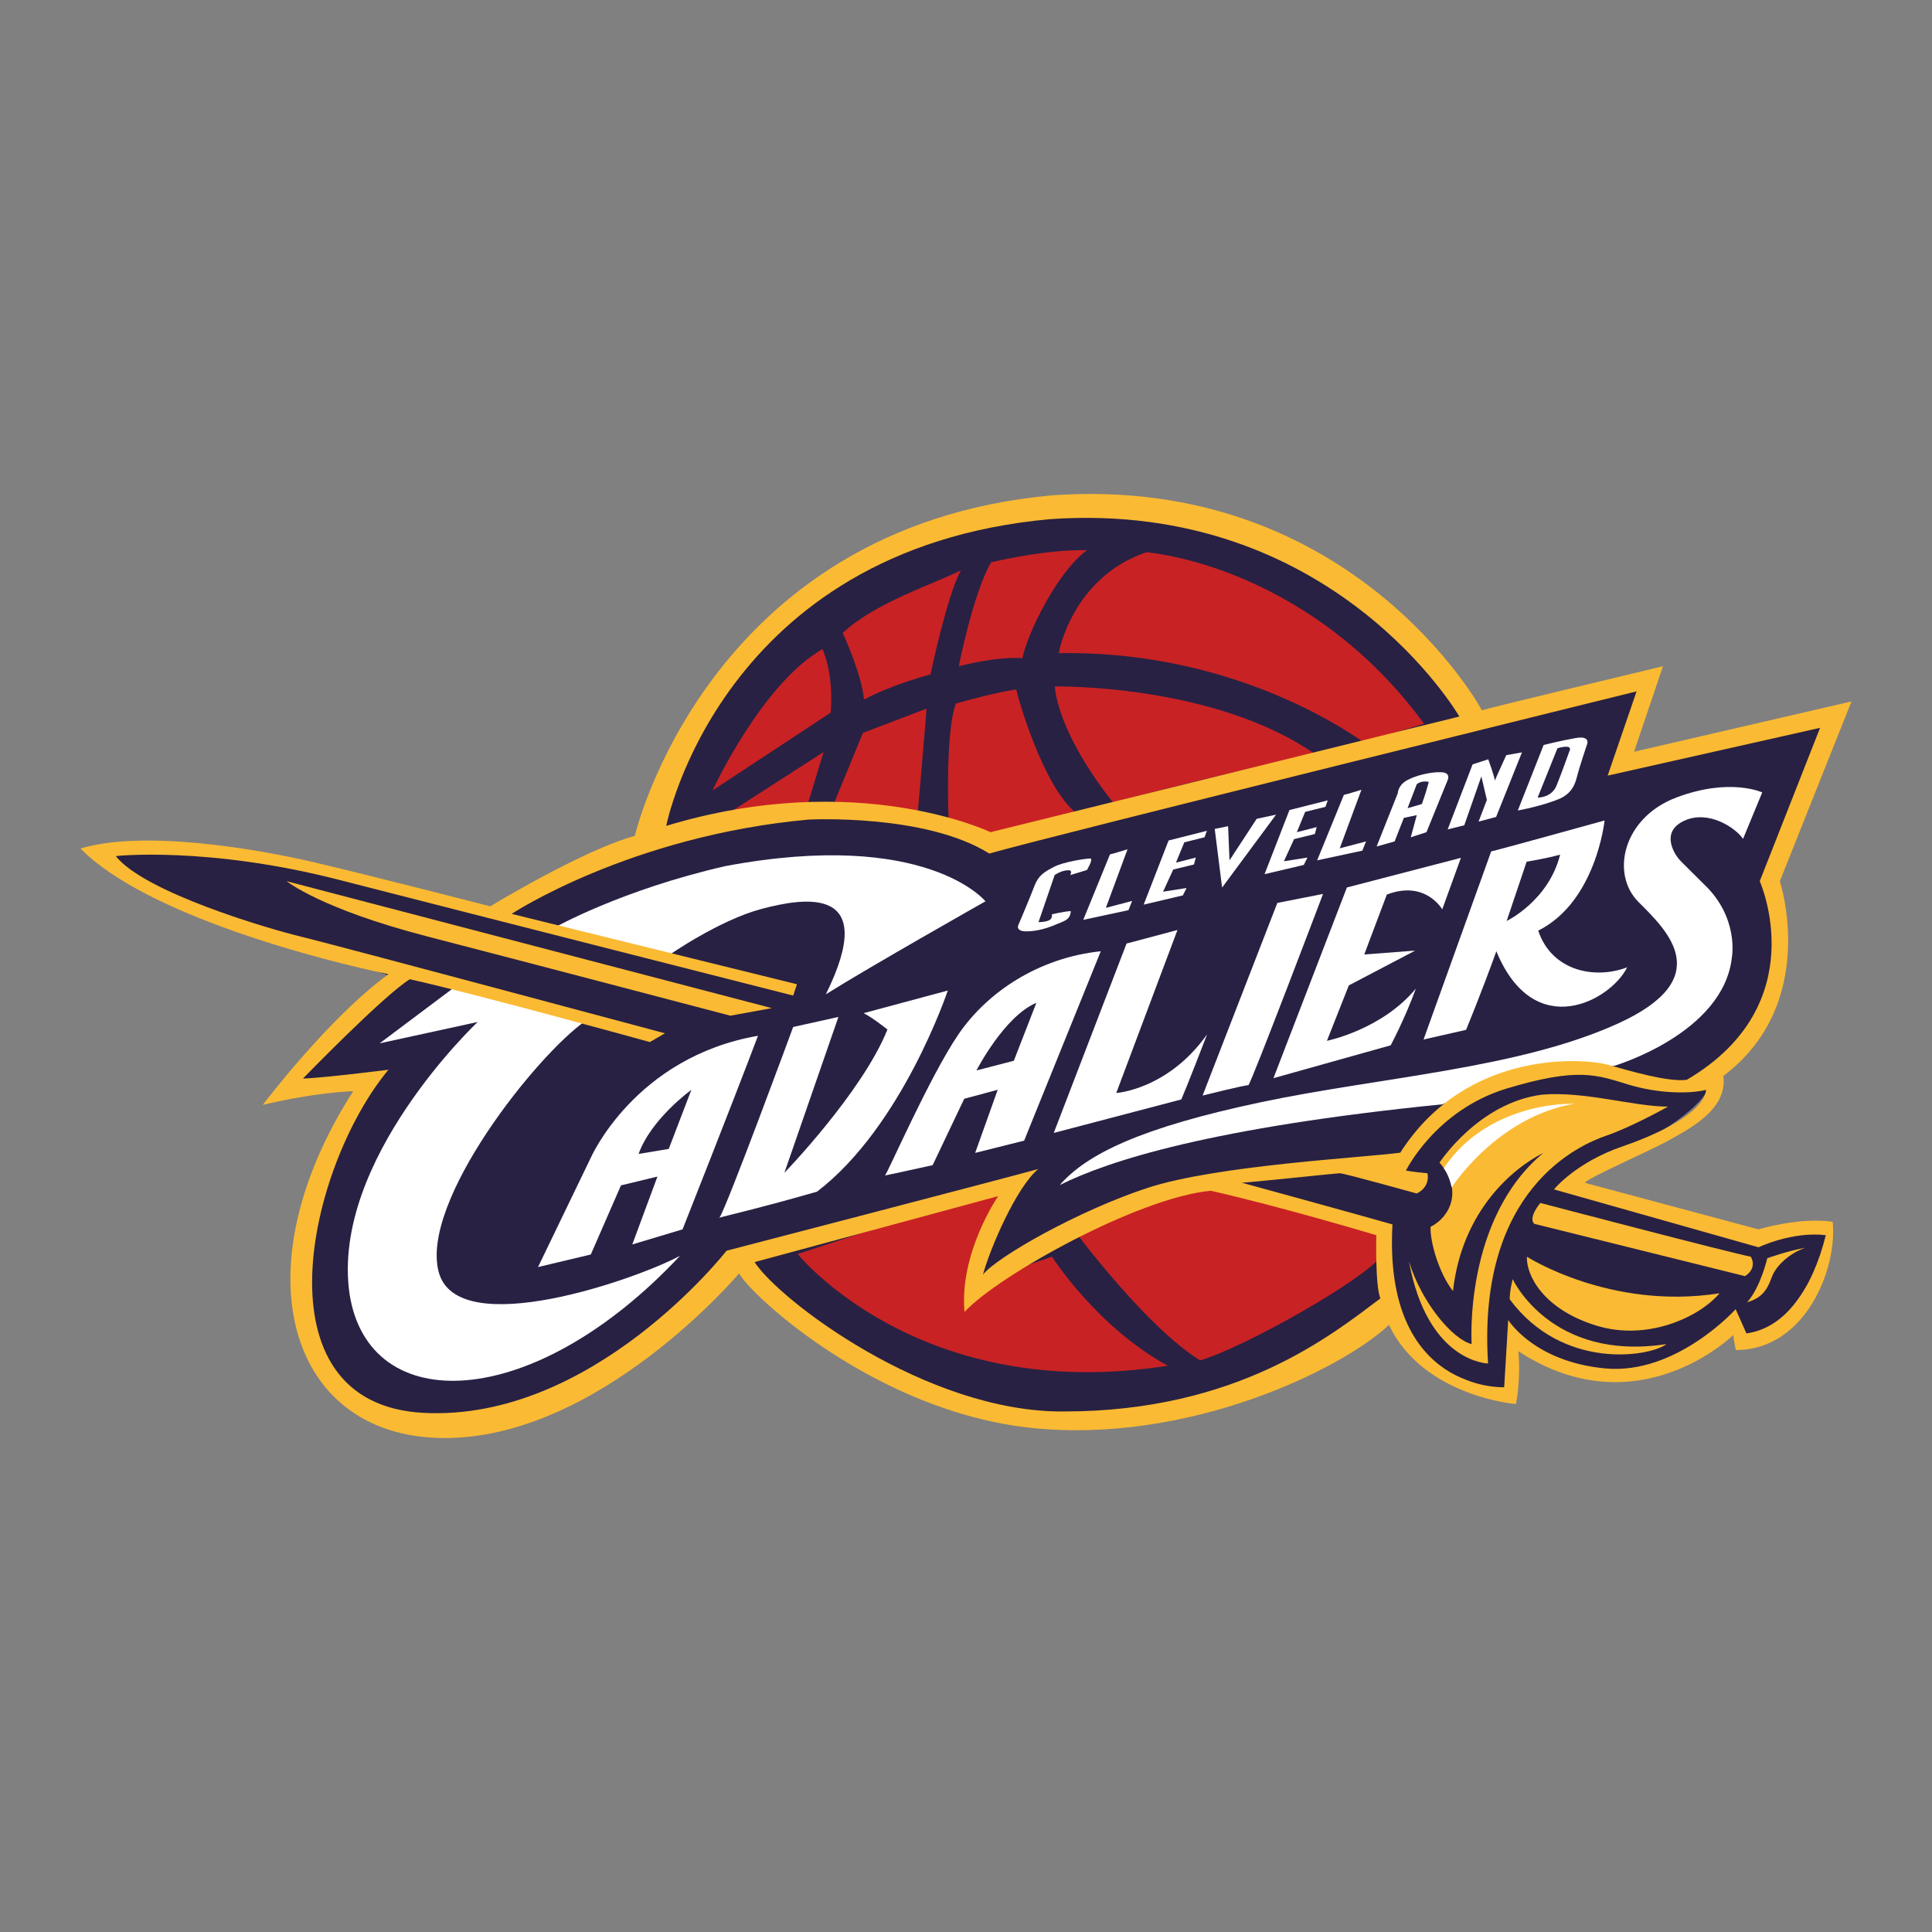 <?xml version="1.0" encoding="utf-8"?>
<!-- Designed by Vexels.com - 2016 All Rights Reserved - https://vexels.com/terms-and-conditions/  -->

<svg version="1.1" id="Layer_1" xmlns="http://www.w3.org/2000/svg" xmlns:xlink="http://www.w3.org/1999/xlink" x="0px" y="0px"
	 width="1200px" height="1200px" viewBox="0 0 1200 1200" enable-background="new 0 0 1200 1200" xml:space="preserve">
<rect x="0" y="0" width="1200" height="1200" fill="#808080" stroke="none"/>
<g>
	<path fill="#282143" d="M405.503,510.829c0,0,28.081-68.53,51.669-98.853c23.589-30.337,86.499-83.128,177.496-93.241
		c90.991-10.112,223.377,26.899,285.811,122.409c15.242,3.397,101.747-20.185,101.747-20.185l-13.477,52.791l134.804-29.209
		l-44.934,102.224c0,0,25.838,79.77-37.079,121.334c5.613,13.483-28.081,35.95-56.162,48.292
		c-28.088,12.368-29.209,20.225-29.209,20.225l113.451,31.465c0,0,39.335-10.112,47.19-4.499
		c-6.741,31.451-34.822,69.658-55.047,69.658c-5.613-11.24-5.613-11.24-5.613-11.24s-62.91,62.903-135.933,10.112
		c-5.613,23.595-3.364,33.694-3.364,33.694s-71.894-17.969-77.521-52.791c-37.072,30.324-149.402,89.87-241.521,65.146
		c-57.289-14.597-131.44-68.516-158.392-93.226c-22.467,24.71-110.095,99.968-176.368,97.725
		c-66.288-2.242-147.166-43.806-53.926-211.204c-47.184,3.384-47.184,3.384-47.184,3.384l64.031-67.402
		c0,0-104.467-35.95-125.813-43.82c-21.345-7.856-51.676-30.324-51.676-30.324s39.322-17.982,104.474-1.128
		c65.159,16.854,138.175,34.823,138.175,34.823l92.118-46.05L405.503,510.829z"/>
	<path fill="#FBBA33" d="M178.036,547.33c0,0,21.078,17.177,87.439,34.339c66.361,17.176,188.146,49.192,188.146,49.192
		l25.764-4.687L178.036,547.33z"/>
	<g>
		<path fill="#FFFFFF" d="M415.366,593.38c0,0,31.23-21.85,57.774-28.873c26.543-7.037,73.384-14.839,39.811,53.073
			c27.329-17.163,99.156-57.76,99.156-57.76s-36.696-45.284-161.609-21.863c-64.797,14.826-106.173,38.247-106.173,38.247
			L415.366,593.38z"/>
		<g>
			<path fill="#FFFFFF" d="M285.766,610.555l-49.957,37.482l60.888-13.268c0,0-91.339,85.867-79.629,168.633
				c11.717,77.286,113.981,74.157,205.328-23.434c-25.764,14.06-138.188,53.878-149.899,10.153
				c-11.71-43.713,60.902-135.059,91.347-156.143C346.668,626.953,285.766,610.555,285.766,610.555z"/>
			<g>
				<path fill="#FFFFFF" d="M366.96,719.078l-32.781,67.913l32.781-7.803l18.741-42.933l22.648-5.466l-15.618,42.154l31.224-9.374
					c0,0,31.23-78.844,46.842-120.219C394.289,656.618,366.96,719.078,366.96,719.078z M415.373,713.612l-18.741,3.129
					c7.81-21.863,32.788-39.818,32.788-39.818L415.373,713.612z"/>
				<path fill="#FFFFFF" d="M446.596,756.546c0.054,0,0.135-0.081,0.235-0.201C446.402,756.479,446.314,756.546,446.596,756.546z"/>
				<path fill="#FFFFFF" d="M536.372,629.303c0,0,3.908,1.558,14.839,10.139c-15.618,39.039-64.018,89.01-64.018,89.01
					l33.567-96.813l-28.102,6.245c0,0-41.712,113.21-45.827,118.461c3.142-1.021,24.945-5.896,60.661-16.196
					c53.086-40.584,81.187-124.906,81.187-124.906L536.372,629.303z"/>
				<path fill="#FFFFFF" d="M595.286,642.464c-17.995,26.402-44.411,87.223-45.606,87.626c-1.202,0.403,29.605-6.392,29.605-6.392
					l19.613-41.228l20.802-5.6l-14.007,39.214l30.417-7.601l47.608-117.641C645.311,594.843,613.295,616.049,595.286,642.464z
					 M629.706,658.861l-23.206,6.016c0,0,17.203-33.614,37.213-42.02L629.706,658.861z"/>
				<path fill="#FFFFFF" d="M749.744,642.464c-24.408,34.406-56.41,36.407-56.41,36.407l38.012-101.231l-31.619,8.407
					L654.51,703.688l79.233-20.815C733.743,682.873,738.544,671.673,749.744,642.464z"/>
				<path fill="#FFFFFF" d="M775.354,674.063c1.202,0.402,46.419-118.836,46.419-118.836l-28.403,5.6l-46.425,119.642
					C746.945,680.469,774.152,673.674,775.354,674.063z"/>
				<path fill="#FFFFFF" d="M863.78,649.259c0,0,8.809-16.397,15.618-35.212c-21.218,25.61-55.228,32.419-55.228,32.419
					l13.611-34.42l41.214-21.608l-31.612,2.404c0,0,5.204-14.007,14.007-37.213c24.005-9.198,34.406,9.199,34.406,9.199
					l11.61-32.015l-70.82,18.411l-45.62,118.447L863.78,649.259z"/>
				<path fill="#FFFFFF" d="M910.608,639.657c0,0,9.602-23.219,18.801-48.816c23.609,57.21,71.229,30.404,81.234,9.992
					c-20.009,7.614-46.815,2.404-55.221-22.803c36.011-17.995,41.214-68.423,41.214-68.423s-69.228,19.204-70.43,19.204
					L884.192,645.66L910.608,639.657z M948.217,535.217c0,0,12.409-2.001,20.809-4.405c-7.211,28.806-33.211,41.214-33.211,41.214
					L948.217,535.217z"/>
				<path fill="#FFFFFF" d="M1041.263,495.331c-33.225,12.53-41.087,47.419-23.528,64.958c17.552,17.552,49.232,47.245-12.832,75.46
					c-62.064,28.215-147.945,33.224-221.914,48.896c-73.983,15.672-107.838,31.975-124.759,51.408
					c30.096-15.055,94.033-35.736,237.592-50.145c39.496-16.935,55.793-21.944,60.809-21.944c5.016,0,45.767-1.88,45.767-1.88
					s68.329-20.064,73.338-67.711c0,0,4.472-24.508-17.35-45.136c-14.947-14.947-14.645-14.356-16.437-16.747
					c-1.8-2.39-10.77-15.847,4.183-22.723c14.94-6.876,31.753,4.284,36.507,11.267l11.912-28.846
					C1094.55,492.189,1074.487,482.789,1041.263,495.331z"/>
			</g>
		</g>
	</g>
	<path fill="#FBBA33" d="M894.117,722.127c0,0,24.119-37.105,63.534-42.195c26.442-2.323,57.041,7.413,78.374,7.413
		c0,0-22.252,12.53-38.488,18.09c-16.236,5.573-80.227,32.928-73.271,141.451c0,0-37.575-0.47-49.165-63.534
		c7.897,25.972,27.369,48.695,38.959,51.475c0,0-5.103-77.447,44.518-118.716c-18.546,9.266-50.542,35.695-56.108,85.787
		c-8.816-11.133-14.383-31.076-13.913-39.885C900.603,755.982,908.956,739.29,894.117,722.127z"/>
	<path fill="#FFFFFF" d="M901.644,737.571c0,0,27.718-43.726,76.42-52.079c-28.296,0-62.299,11.375-81.315,40.127
		C900.281,730.238,901.644,737.571,901.644,737.571z"/>
	<path fill="#FBBA33" d="M953.018,760.159l130.775,32.459c0,0,7.883-4.163,3.707-12.046
		c-12.516-2.323-130.776-33.399-130.776-33.399S948.842,756.452,953.018,760.159z"/>
	<path fill="#FBBA33" d="M948.385,780.571c0,0,51.932,33.386,119.642,22.709c-12.059,14.383-44.518,30.149-76.99,19.943
		C958.578,813.03,947.908,792.161,948.385,780.571z"/>
	<path fill="#FBBA33" d="M939.561,794.484c0,0,23.663,51.475,95.537,40.342c-10.207,7.883-64.461,16.692-97.39-27.826
		C937.708,801.427,939.561,794.484,939.561,794.484z"/>
	<path fill="#FBBA33" d="M1097.706,781.485c0,0-4.176,18.09-12.529,27.369c11.603-3.25,13.456-11.133,15.779-16.693
		c2.323-5.573,9.736-13.456,20.399-17.163C1110.692,776.852,1097.706,781.485,1097.706,781.485z"/>
	<g>
		<path fill="#C92224" d="M495.446,778.892c0,0,75.225,93.617,229.864,69.377c-44.304-24.24-71.888-67.697-71.888-67.697
			l-44.304,15.041l-2.497-7.521l18.385-51.824L495.446,778.892z"/>
		<path fill="#C92224" d="M670.141,768.029c0,0,42.638,56.833,75.232,76.897c26.737-7.521,101.969-50.159,112-64.354
			c0.833-16.72,0-16.72,0.833-16.72c0.84,0-106.153-30.095-106.153-30.095S686.861,754.653,670.141,768.029z"/>
		<path fill="#C92224" d="M442.581,490.94c0,0,30.713-66.448,68.322-87.774c7.527,18.183,5.016,39.496,5.016,39.496L442.581,490.94z
			"/>
		<path fill="#C92224" d="M523.439,393.148c0,0,11.912,25.704,13.174,41.362c17.553-9.401,41.376-15.658,41.376-15.658
			s10.018-48.279,18.801-64.582C579.238,363.052,543.51,374.333,523.439,393.148z"/>
		<path fill="#C92224" d="M615.605,349.26c0,0,33.218-8.152,59.546-7.521c-18.184,13.161-36.984,51.408-40.114,67.08
			c-16.303-1.262-39.502,5.009-39.502,5.009S604.311,368.692,615.605,349.26z"/>
		<path fill="#C92224" d="M657.599,405.677c0,0,8.152-47.016,54.537-62.688c39.495,4.391,115.982,29.464,172.406,106.575
			c-37.616,11.281-36.367,11.281-37.616,11.281C845.677,460.845,772.326,403.797,657.599,405.677z"/>
		<path fill="#C92224" d="M655.087,426.372c0,0,98.423-1.88,161.743,42.007c-68.329,14.41-125.376,30.082-125.376,30.082
			S658.854,459.596,655.087,426.372z"/>
		<path fill="#C92224" d="M631.27,428.252c0,1.88,16.296,60.808,37.616,77.097c-47.647,13.161-56.416,13.161-56.416,13.161
			l-23.2-7.507c0,0-2.511-54.536,4.392-73.983C619.983,429.501,631.27,428.252,631.27,428.252z"/>
		<path fill="#C92224" d="M575.478,440.15c0,1.894-5.64,67.08-5.64,67.08l-52.657-6.258l18.801-45.767L575.478,440.15z"/>
		<polygon fill="#C92224" points="511.528,467.116 500.878,502.221 450.102,506.612 		"/>
	</g>
	<g>
		<g>
			<path fill="#FFFFFF" d="M651.623,571.611c-2.297,1.154-6.587,1.154-6.587,1.154l10.025-29.235c0,0,3.156-2.283,6.876-2.86
				c3.727-0.578,3.727,0.577,2.86,2.86l10.321-3.143c0,0,4.29-7.171,2.008-7.171c-2.29,0-16.33,2.001-22.353,5.157
				c-6.016,3.156-9.736,5.157-12.321,12.033c-2.578,6.876-10.018,24.36-10.018,24.36s-1.733,3.721,5.15,3.721
				c6.876,0,13.759-2.284,18.338-4.297c4.586-2.002,8.877-2.578,9.172-8.3c-4.586,0.282-11.751,2.001-11.751,2.001
				S653.906,570.469,651.623,571.611z"/>
			<path fill="#FFFFFF" d="M700.338,527.482c0,0-10.032,3.156-10.898,3.156l-16.612,40.691l28.081-6.016l2.283-5.734l-16.323,4.297
				L700.338,527.482z"/>
			<path fill="#FFFFFF" d="M845.61,490.524c0,0-10.032,3.156-10.891,3.156l-16.612,40.691l28.081-6.029l2.283-5.721l-16.33,4.284
				L845.61,490.524z"/>
			<polygon fill="#FFFFFF" points="710.363,561.874 734.71,556.14 737.007,551.56 722.396,553.844 728.701,540.092 741.599,536.949 
				742.741,532.651 730.413,535.794 735.577,523.197 748.18,520.028 749.616,516.026 725.834,522.043 			"/>
			<polygon fill="#FFFFFF" points="810.653,504.276 823.264,501.133 824.687,497.118 800.903,503.134 785.433,542.965 
				809.794,537.231 812.083,532.651 797.472,534.935 803.777,521.183 816.67,518.027 817.811,513.73 805.496,516.886 			"/>
			<polygon fill="#FFFFFF" points="780.558,508.573 763.664,534.37 762.797,513.166 754.491,514.871 759.071,551.278 
				792.597,505.995 			"/>
			<path fill="#FFFFFF" d="M895.171,479.633c-6.305-0.282-16.048,2.015-21.494,5.157c-5.439,3.156-5.439,7.749-5.439,7.749
				l-13.188,33.224l11.173-3.142l5.734-14.625l8.017-1.705l-3.72,13.752l9.75-3.156l13.174-32.378
				C899.18,484.508,901.469,479.928,895.171,479.633z M883.131,499.414l-8.877,2.578l5.721-14.907c0,0,2.874-2.578,7.46-1.423
				C885.428,493.398,883.131,499.414,883.131,499.414z"/>
			<path fill="#FFFFFF" d="M935.573,469.037c0,0-6.581,14.383-7.145,15.913c0.282-1.463-4.042-13.335-4.042-13.335l-9.736,3.156
				l-15.471,40.396l10.314-2.578l10.609-30.364l3.424,14.611l-5.15,13.456l10.884-2.86l16.048-40.114L935.573,469.037z"/>
			<path fill="#FFFFFF" d="M978.547,458.441c-9.75,1.719-19.768,4.297-19.768,4.297l-16.048,40.677c0,0,16.034-2.86,26.933-7.735
				c4.875-2.578,8.017-6.016,9.743-12.892c1.719-6.876,6.305-20.346,6.305-20.346S988.291,456.709,978.547,458.441z
				 M974.827,466.458c0,0-4.874,13.752-8.03,21.487c-3.156,7.735-11.751,7.453-11.751,7.453l12.321-30.659
				C977.681,461.879,974.827,466.458,974.827,466.458z"/>
		</g>
	</g>
	<path fill="#FBBA33" d="M1092.227,763.583c0,0-84.31-22.642-107.731-28.887c0-2.35,41.376-20.305,52.3-26.55
		c10.932-6.245,36.696-18.734,33.58-39.818c60.11-45.271,35.118-120.999,35.118-120.999L1150,435.678l-135.059,31.237l17.956-53.1
		c0,0-110.86,26.55-112.417,27.329c0,0-79.637-146.77-266.996-133.488c-214.695,19.513-259.194,211.553-259.194,211.553
		c-32.002,8.595-89.782,43.725-89.782,43.725s-72.606-18.72-109.295-27.315C158.523,527.025,89.04,515.315,50,527.025
		c40.604,41.389,149.899,69.497,191.275,78.079c-37.475,27.315-78.065,81.18-78.065,81.18s27.315-7.024,56.202-8.581
		c-71.034,110.859-40.59,213.916,54.657,215.474c97.578,1.558,185.016-102.278,185.016-102.278
		c6.252,12.503,84.323,85.881,181.901,96.033c97.591,10.139,192.832-36.703,221.719-64.018
		c21.084,44.492,78.851,49.192,78.851,49.192s3.122-14.06,1.564-32.808c74.164,48.413,133.501-10.139,133.501-10.139
		s0,2.336,1.558,9.374c43.712,0,63.239-51.529,60.11-79.637C1117.998,755.768,1092.227,763.583,1092.227,763.583z M651.918,322.482
		c176.442-12.489,254.513,122.57,254.513,122.57l-291.203,71.82c0,0-82.758-39.804-201.427-3.908
		C413.802,512.965,447.375,341.216,651.918,322.482z M451.27,776.852c0,0-82.751,106.173-188.146,100.707
		c-105.394-5.466-71.813-153.014-21.849-213.124c-43.726,5.466-53.093,5.466-53.093,5.466s49.964-51.529,66.361-61.681
		c42.154,9.374,149.106,39.026,149.106,39.026l9.367-5.453c0,0-206.886-55.423-226.399-60.123
		c-19.513-4.674-96.799-27.316-114.754-49.958c0,0,56.981-6.245,138.961,14.839c81.979,21.071,281.835,71.82,281.835,71.82
		l2.344-7.037l-177.221-43.712c0,0,73.378-48.4,184.237-58.552c0,0,72.605-3.908,112.43,21.084
		c38.247-10.932,402.056-100.721,402.056-100.721l-17.962,52.321l131.93-29.679l-37.468,95.254c0,0,34.352,76.507-45.277,123.349
		c-11.717,1.557-35.131-5.466-49.185-9.374c-14.047-3.908-87.439-10.153-128.815,54.644c-23.421,3.129-113.982,7.816-156.922,21.862
		c-42.933,14.061-93.683,42.947-102.264,53.865c4.68-17.176,21.07-54.644,34.345-65.576
		C625.368,731.567,451.27,776.852,451.27,776.852z M660.949,876.685c-85.269,0.846-177.207-69.363-192.248-92.77l151.282-40.973
		c0,0-24.24,35.105-20.896,71.888c20.896-22.561,107.838-71.041,152.967-75.231c44.297,10.045,102.809,27.598,102.809,27.598
		s-0.833,30.927,2.511,39.281C827.279,829.038,768.767,876.685,660.949,876.685z M1084.733,828.205
		c-6.688-15.041-6.688-15.041-6.688-15.041s-36.783,40.96-81.087,36.783c-44.297-4.189-60.177-30.095-60.177-30.095l-2.511,41.792
		c0,0-75.224,3.344-69.376-101.137c-23.407-6.687-93.617-25.919-93.617-25.919c4.177,0,58.512-5.855,61.01-5.855
		c2.525,0,47.647,12.543,47.647,12.543s8.367-3.344,6.701-12.543c-9.199-0.819-13.375-1.665-13.375-1.665
		s18.385-37.616,62.681-50.991c44.303-13.376,56.007-8.353,75.238-2.498c19.217,5.855,38.448,5.855,48.466,3.344
		c-0.833,11.697-22.562,25.073-51.824,35.104c-29.243,10.032-42.625,26.738-42.625,26.738l127.055,35.95
		c0,0,20.896-10.032,41.792-7.52C1125.679,800.621,1108.973,824.862,1084.733,828.205z"/>
</g>
</svg>
